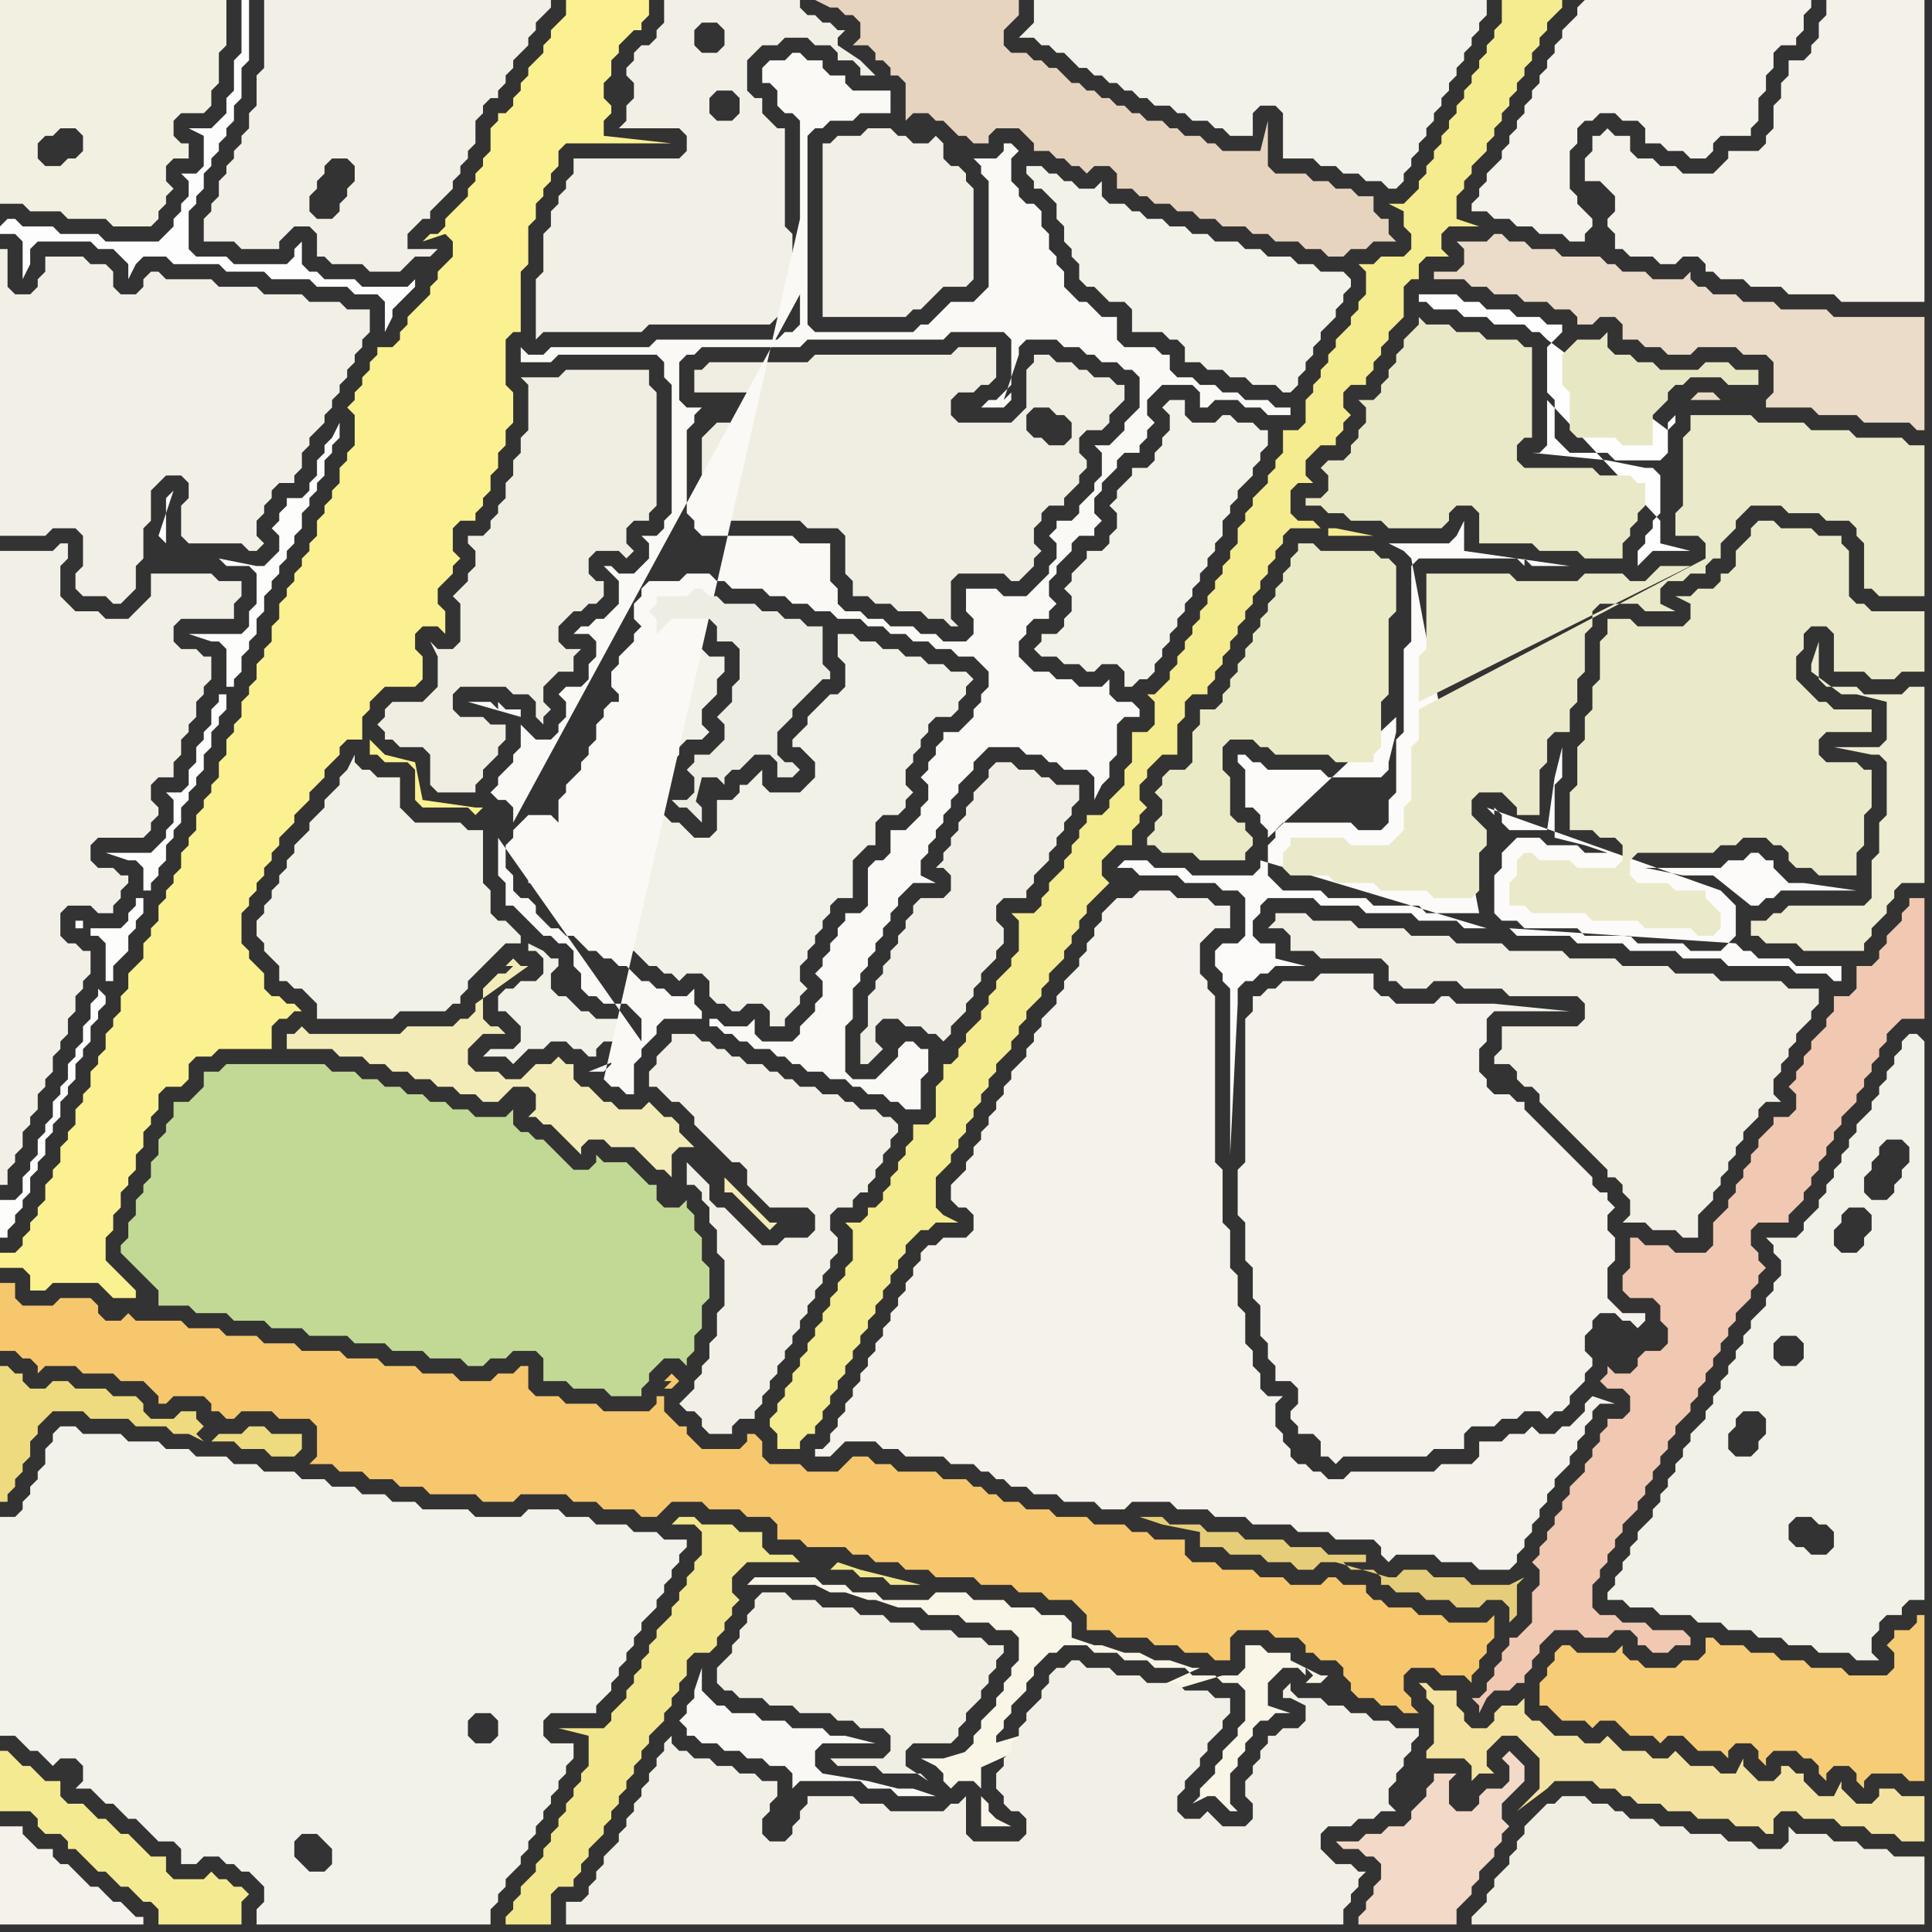 <svg width="256" height="256" xmlns="http://www.w3.org/2000/svg"><rect width="100%" height="100%" fill="#333333" stroke="none"/><script> 
var tempColor;
function hoverPath(evt){
obj = evt.target;
tempColor = obj.getAttribute("fill");
obj.setAttribute("fill","red");
//alert(tempColor);
//obj.setAttribute("stroke","red");}
function recoverPath(evt){
obj = evt.target;
obj.setAttribute("fill", tempColor);
//obj.setAttribute("stroke", tempColor);
}</script><path onmouseover="hoverPath(evt)" onmouseout="recoverPath(evt)" fill="rgb(242,240,224)" d="M  8,0l -8,0 0,27 3,0 1,1 4,0 1,1 5,0 1,1 5,0 1,-1 0,-1 1,-1 0,-1 1,-1 -1,-1 0,-2 1,-1 2,0 0,-2 -1,0 -1,-1 0,-2 1,-1 3,0 1,-1 0,-2 1,-1 0,-4 1,-1 0,-6 -22,0 -2,22 -1,-1 0,-2 1,-1 1,0 1,-1 2,0 1,1 0,2 -1,1 -1,0 -1,1 -2,0 2,-22Z"/>
<path onmouseover="hoverPath(evt)" onmouseout="recoverPath(evt)" fill="rgb(242,241,232)" d="M  93,129l 0,0 1,1 0,2 1,1 1,0 1,1 1,0 1,-1 2,0 1,1 0,2 2,0 0,-1 1,-1 1,-1 0,-1 1,-1 -1,-1 0,-2 1,-1 0,-1 1,-1 0,-1 1,-1 0,-1 1,-1 0,-1 1,-1 2,0 0,-5 1,-1 1,-1 1,0 0,-3 1,-1 2,0 1,-1 0,-1 1,-1 -1,-1 0,-2 1,-1 0,-1 1,-1 0,-1 1,-1 0,-1 1,-1 2,0 1,-1 0,-1 1,-1 0,-1 1,-1 -1,-1 -2,0 -1,-1 -2,0 -1,-1 -2,0 -1,-1 -2,0 -1,-1 -2,0 -1,-1 -2,0 0,3 1,1 0,3 -1,1 -1,0 -2,2 -1,1 0,1 -1,1 -1,1 0,1 1,0 1,1 1,1 0,2 -1,1 -1,1 -4,0 -1,-1 0,-2 -1,1 0,0 -1,1 -1,0 0,1 -1,1 -2,0 0,4 -1,1 -2,0 -1,-1 -1,-1 -1,0 -1,-1 -1,-1 0,-2 1,-1 0,-1 1,-1 0,-1 1,-1 0,-1 1,-1 2,0 1,-1 -1,-1 0,-2 1,-1 1,-1 0,-2 1,-1 0,-2 -2,0 -1,-1 0,-2 -3,0 -1,1 0,0 -1,1 -1,1 -2,0 -1,1 0,1 -1,1 1,1 0,3 -1,1 -1,0 0,1 -1,1 0,2 -1,1 0,1 -1,1 0,1 -1,1 -1,1 0,1 -1,1 0,3 -1,1 -2,0 -1,-1 -1,0 -1,1 0,1 -1,1 0,1 1,1 0,2 1,0 1,1 1,1 0,1 1,1 1,0 1,1 1,0 1,1 1,1 1,0 1,1 1,0 1,1 1,0 1,1 1,1 1,0 1,1 1,0 1,1 1,-1 2,0 -8,-19 1,1 0,2 -1,1 -2,0 -1,-1 0,-2 1,-1 2,0 8,19Z"/>
<path onmouseover="hoverPath(evt)" onmouseout="recoverPath(evt)" fill="rgb(243,242,234)" d="M  140,0l -3,0 0,3 -1,1 -1,1 2,0 1,1 1,0 1,1 1,0 1,1 1,1 1,0 1,1 1,0 1,1 1,0 1,1 1,0 1,1 1,0 1,1 2,0 1,1 1,0 1,1 2,0 1,1 1,0 1,1 3,0 0,-3 1,-1 2,0 1,1 0,6 4,0 1,1 2,0 1,1 2,0 1,1 2,0 1,1 1,0 1,-1 0,-1 1,-1 0,-1 1,-1 0,-1 1,-1 0,-1 1,-1 0,-1 1,-1 0,-1 1,-1 0,-1 1,-1 0,-1 1,-1 0,-1 1,-1 0,-1 1,-1 0,-1 1,-1 0,-2Z"/>
<path onmouseover="hoverPath(evt)" onmouseout="recoverPath(evt)" fill="rgb(244,242,234)" d="M  209,1l 0,1 -1,1 -1,1 0,1 -1,1 0,1 -1,1 0,1 -1,1 0,1 -1,1 0,1 -1,1 0,1 -1,1 0,1 -1,1 0,1 -1,1 0,1 -1,1 -1,1 0,1 -1,1 0,1 -1,1 0,1 2,0 1,1 2,0 1,1 2,0 1,1 3,0 1,1 2,0 0,-1 1,-1 0,-1 -1,-1 0,0 -1,-1 0,-1 -1,-1 0,-5 1,-1 0,-2 1,-1 1,0 1,-1 2,0 1,1 2,0 1,1 0,2 2,0 1,1 2,0 1,1 2,0 1,-1 0,-1 1,-1 4,0 0,-1 1,-1 0,-3 1,-1 0,-2 1,-1 0,-2 1,-1 2,0 0,-1 1,-1 0,-2 1,-1 0,-1 -30,0 -1,1Z"/>
<path onmouseover="hoverPath(evt)" onmouseout="recoverPath(evt)" fill="rgb(194,217,149)" d="M  48,178l 3,0 1,1 4,0 1,1 4,0 1,1 2,0 1,-1 2,0 1,-1 3,0 1,1 0,3 3,0 1,1 4,0 1,1 4,0 0,-1 1,-1 0,-1 1,-1 1,-1 2,0 1,1 0,-1 1,-1 0,-2 1,-1 0,-3 1,-1 0,-4 -1,-1 0,-3 -1,-1 0,-2 -1,-1 0,-1 -1,1 -2,0 -1,-1 0,-2 -1,0 -1,-1 -1,-1 -1,-1 -3,0 -1,-1 0,1 -1,1 -2,0 -1,-1 -1,-1 -1,-1 -1,-1 -1,0 -1,-1 -1,0 -1,-1 0,-2 1,-1 -2,2 -4,0 -1,-1 -2,0 -1,-1 -2,0 -1,-1 -2,0 -1,-1 -2,0 -1,-1 -2,0 -1,-1 -3,0 -1,-1 -13,0 -1,1 -2,0 0,2 -1,1 -1,1 -2,0 0,2 -1,1 0,1 -1,1 0,2 -1,1 0,2 -1,1 0,1 -1,1 0,2 -1,1 0,2 -1,1 0,1 1,1 0,0 1,1 2,2 1,1 0,2 4,0 1,1 4,0 1,1 4,0 1,1 4,0 1,1 5,0 1,1Z"/>
<path onmouseover="hoverPath(evt)" onmouseout="recoverPath(evt)" fill="rgb(244,242,235)" d="M  169,131l -1,0 -1,1 -1,0 0,2 -1,1 0,19 -1,1 0,6 1,1 0,5 1,1 0,4 1,1 0,4 1,1 0,2 1,1 0,2 2,0 1,1 0,2 -1,1 0,1 1,1 0,1 2,0 1,1 0,2 1,0 1,1 1,-1 11,0 1,-1 4,0 0,-2 1,-1 3,0 1,-1 2,0 1,-1 2,0 1,1 1,-1 1,0 1,-1 0,-1 1,-1 1,-1 0,-1 1,-1 0,-1 -1,-1 0,-2 1,-1 0,-1 1,-1 2,0 1,1 1,0 1,1 1,-1 0,-1 -3,0 -1,-1 -1,-1 0,-4 1,-1 0,-3 -1,-1 0,-2 1,-1 -1,-1 0,-1 -1,0 -1,-1 0,-1 -1,-1 -1,-1 -1,-1 -1,-1 -1,-1 -1,-1 -1,-1 -1,-1 -1,-1 0,-1 -1,0 -1,-1 -2,0 -1,-1 0,-1 -1,-1 0,-3 1,-1 0,-3 1,-1 10,0 -10,-1 -5,0 -1,-1 -1,0 -1,1 -5,0 -1,-1 -1,0 -1,-1 0,-2 -7,0 -1,1 -4,0 -1,1Z"/>
<path onmouseover="hoverPath(evt)" onmouseout="recoverPath(evt)" fill="rgb(242,240,230)" d="M  0,53l 0,18 6,0 1,-1 3,0 1,1 0,4 -1,1 0,2 1,1 3,0 1,1 1,0 1,-1 1,-1 0,-3 1,-1 0,-4 1,-1 0,-4 1,-1 1,-1 2,0 1,1 0,2 -1,1 0,4 1,1 7,0 1,1 1,0 1,-1 0,0 -1,-1 0,-2 1,-1 0,-1 1,-1 0,-1 1,-1 2,0 0,-1 1,-1 0,-2 1,-1 0,-1 1,-1 1,-1 0,-1 1,-1 0,-1 1,-1 0,-1 1,-1 0,-1 1,-1 0,-1 1,-1 0,-1 1,-1 0,-3 -3,0 -1,-1 -4,0 -1,-1 -5,0 -1,-1 -5,0 -1,-1 -6,0 -1,-1 -1,0 -1,1 0,1 -1,1 -2,0 -1,-1 0,-2 -1,-1 -2,0 -1,-1 -5,0 0,2 -1,1 0,1 -1,1 -2,0 -1,-1 0,-5 -1,0Z"/>
<path onmouseover="hoverPath(evt)" onmouseout="recoverPath(evt)" fill="rgb(244,242,234)" d="M  123,165l -1,1 0,1 -1,1 0,1 -1,1 0,1 -1,1 0,1 -1,1 0,1 -1,1 0,1 -1,1 0,1 -1,1 0,1 -1,1 0,1 -1,1 0,1 -1,1 0,1 -1,1 0,1 -1,1 0,1 -1,1 -1,0 0,1 2,0 1,-1 0,0 1,-1 4,0 1,1 2,0 1,1 5,0 1,1 3,0 1,1 1,0 1,1 1,0 1,1 2,0 1,1 3,0 1,1 4,0 1,1 3,0 1,-1 5,0 1,1 4,0 1,1 4,0 1,1 5,0 1,1 4,0 1,1 5,0 1,1 0,1 1,1 1,-1 5,0 1,1 4,0 1,1 4,0 1,-1 0,-1 1,-1 0,-1 1,-1 0,-1 1,-1 0,-1 1,-1 0,-1 1,-1 0,-1 1,-1 1,-1 0,-1 1,-1 0,-1 1,-1 0,-1 1,-1 0,-1 1,-1 2,0 -3,-1 0,0 -1,1 0,1 -1,1 -1,1 -1,0 -1,1 -2,0 -1,-1 -1,1 -2,0 -1,1 -3,0 0,2 -1,1 -4,0 -1,1 -11,0 -1,1 -2,0 -1,-1 -1,0 -1,-1 -1,0 -1,-1 0,-1 -1,-1 0,-1 -1,-1 0,-3 1,-1 -2,0 -1,-1 0,-2 -1,-1 0,-2 -1,-1 0,-4 -1,-1 0,-4 -1,-1 0,-5 -1,-1 0,-7 -1,-1 0,-22 -1,-1 0,-1 -1,-1 0,-4 1,-1 1,-1 2,0 0,-3 -2,0 -1,-1 -4,0 -1,-1 -4,0 -1,1 -2,0 -1,1 -1,1 0,1 -1,1 0,1 -1,1 0,1 -1,1 0,1 -1,1 -1,1 0,1 -1,1 0,1 -1,1 -1,1 0,1 -1,1 0,1 -1,1 0,1 -2,2 0,1 -1,1 0,1 -1,1 0,1 -1,1 0,1 -1,1 0,1 -1,1 0,1 -1,1 0,1 -1,1 -1,1 0,2 1,1 1,0 1,1 0,2 -1,1 -3,0 -1,1Z"/>
<path onmouseover="hoverPath(evt)" onmouseout="recoverPath(evt)" fill="rgb(245,235,143)" d="M  150,101l 0,0 -1,1 0,2 -1,1 -1,1 0,1 -1,1 -2,0 0,1 -1,1 0,1 -1,1 0,1 -1,1 0,1 -1,1 -1,1 0,1 -1,1 0,1 -1,1 -3,0 1,1 0,4 -1,1 0,1 -1,1 -1,1 0,1 -1,1 0,1 -1,1 0,1 -1,1 -1,1 0,1 -1,1 0,1 -1,1 -1,0 0,2 -1,1 0,4 -1,1 -2,0 0,2 -1,1 0,1 -1,1 0,1 -1,1 0,1 -1,1 0,1 -1,1 -1,0 0,1 -1,1 -2,0 1,1 0,4 -1,1 0,1 -1,1 0,1 -1,1 0,1 -1,1 0,1 -1,1 0,1 -1,1 0,1 -1,1 0,1 -1,1 0,1 -1,1 0,1 -1,1 0,1 -1,1 0,1 1,1 0,2 3,0 0,-1 1,-1 1,0 0,-1 1,-1 0,-1 1,-1 0,-1 1,-1 0,-1 1,-1 0,-1 1,-1 0,-1 1,-1 0,-1 1,-1 0,-1 1,-1 0,-1 1,-1 0,-1 1,-1 0,-1 1,-1 0,-1 1,-1 0,-1 1,-1 1,-1 1,0 1,-1 3,0 -2,-1 0,0 -1,-1 0,-4 1,-1 1,-1 0,-1 1,-1 0,-1 1,-1 0,-1 1,-1 0,-1 1,-1 0,-1 1,-1 0,-1 1,-1 0,-1 1,-1 1,-1 0,-1 1,-1 0,-1 1,-1 0,-1 1,-1 1,-1 0,-1 1,-1 0,-1 2,-2 0,-1 1,-1 0,-1 1,-1 0,-1 1,-1 0,-1 1,-1 1,-1 1,-1 0,0 -1,-1 0,-2 1,-1 1,-1 2,0 0,-2 1,-1 0,-1 1,-1 -1,-1 0,-2 1,-1 0,-1 1,-1 1,-1 2,0 0,-4 1,-1 0,-2 1,-1 2,0 0,-1 1,-1 0,-1 1,-1 0,-1 1,-1 0,-1 1,-1 0,-1 1,-1 0,-1 1,-1 0,-1 1,-1 0,-1 1,-1 0,-1 1,-1 0,-1 1,-1 0,-1 1,-1 4,0 -1,-1 -2,0 -1,-1 0,-3 1,-1 2,0 -1,-1 0,-2 1,-1 1,-1 2,0 0,-1 1,-1 0,-1 1,-1 -1,-1 0,-2 1,-1 2,0 0,-1 1,-1 0,-1 1,-1 0,-1 1,-1 0,-1 1,-1 1,-1 0,-4 1,-1 1,0 0,-2 1,-1 3,0 -1,-1 0,-2 1,-1 4,0 -3,-1 0,-3 1,-1 0,-1 1,-1 0,-1 1,-1 1,-1 0,-1 1,-1 0,-1 1,-1 0,-1 1,-1 0,-1 1,-1 0,-1 1,-1 0,-1 1,-1 0,-1 1,-1 0,-1 1,-1 0,-1 1,-1 1,-1 0,-1 -8,0 0,3 -1,1 0,1 -1,1 0,1 -1,1 0,1 -1,1 0,1 -1,1 0,1 -1,1 0,1 -1,1 0,1 -1,1 0,1 -1,1 0,1 -1,1 0,1 -1,1 0,1 -1,1 -1,1 -2,0 2,1 0,2 1,1 0,2 -1,1 -3,0 -1,1 -2,0 1,1 0,3 -1,1 0,1 -1,1 0,1 -1,1 -1,1 0,1 -1,1 0,1 -1,1 0,1 -1,1 0,1 -1,1 0,3 -1,1 -2,0 0,3 -1,1 0,1 -1,1 0,1 -1,1 -1,1 0,1 -1,1 0,1 -1,1 0,2 -1,1 0,1 -1,1 0,1 -1,1 0,1 -1,1 0,1 -1,1 0,1 -1,1 0,1 -1,1 0,1 -1,1 0,1 -1,1 0,1 -2,2 -1,0 1,1 0,3 -1,1 -2,0 0,4 26,-30 6,0 -5,-1 -1,0 0,1 -26,30Z"/>
<path onmouseover="hoverPath(evt)" onmouseout="recoverPath(evt)" fill="rgb(242,240,230)" d="M  126,38l 2,0 1,-1 0,-12 -1,-1 0,-1 -1,-1 -1,0 -1,-1 0,-2 -1,-1 -1,1 -2,0 -1,-1 -1,0 -1,-1 -3,0 -1,1 -3,0 -1,1 -1,0 0,23 11,0 1,-1 1,0 1,-1 1,-1 1,-1Z"/>
<path onmouseover="hoverPath(evt)" onmouseout="recoverPath(evt)" fill="rgb(252,251,249)" d="M  228,118l 0,0 1,1 1,1 0,4 -1,1 -1,1 -4,0 -1,-1 -6,0 -1,-1 -6,0 -1,-1 -7,0 -1,-1 -2,0 -1,-1 0,-5 1,-1 0,-2 1,-1 1,-1 3,0 1,1 4,0 1,1 3,0 -3,-1 0,0 -4,-1 0,-7 1,-1 0,-4 -1,4 0,0 -1,7 -5,0 -1,-1 0,-1 -1,-1 0,1 -1,-1 31,11 -28,5 1,1 7,0 1,1 6,0 1,1 6,0 1,1 5,0 1,1 8,0 1,1 4,0 1,1 1,0 0,-2 -6,0 -1,-1 -4,0 -1,-1 -1,0 -1,-1 -30,-2 28,-5 -32,3 -7,0 -1,-1 -6,0 -1,-1 -5,0 -1,-1 -5,0 -1,-1 -1,-1 0,-4 1,-1 0,-1 1,-1 9,0 1,1 3,0 1,-1 0,-3 1,-1 0,-7 1,-1 0,-11 1,-1 0,-10 1,-1 13,0 1,1 0,-1 1,1 5,0 -14,-2 0,-4 -1,2 0,0 -1,1 -8,0 2,1 1,1 9,47 32,-3 -43,-23 0,2 -1,4 0,1 -1,1 -7,0 -1,-1 -7,0 -1,-1 -1,0 -1,-1 -1,0 0,1 1,1 0,5 1,0 1,1 0,1 1,1 0,1 17,-16 43,23 -61,-4 0,1 -1,1 -8,0 -1,-1 -4,0 -1,-1 -3,0 -1,1 2,0 1,1 5,0 1,1 4,0 1,1 2,0 1,1 0,5 -1,1 -2,0 -1,1 0,2 1,1 0,1 1,1 0,22 1,-20 0,-2 1,-1 1,0 1,-1 1,0 1,-1 4,0 -4,-1 0,-2 -2,0 -1,-1 0,-2 1,-1 0,-1 1,-1 6,0 1,1 5,0 1,1 6,0 1,1 5,0 1,1 3,0 -30,-9 61,4 4,2 1,0 1,-1 1,0 1,-1 10,0 -7,-1 -2,0 -1,-1 -1,-1 0,-1 -1,0 -1,-1 -1,0 -1,1 -2,0 -1,1 -10,0 5,1 4,0 5,4 -4,-2Z"/>
<path onmouseover="hoverPath(evt)" onmouseout="recoverPath(evt)" fill="rgb(242,241,231)" d="M  45,103l 0,1 -1,1 -1,1 0,1 -1,1 -1,1 0,1 -1,1 -1,1 0,1 -1,1 0,1 -1,1 0,1 -1,1 0,1 -1,1 0,1 -1,1 0,2 1,1 0,1 1,1 1,1 0,2 1,0 1,1 1,0 1,1 1,1 0,2 10,0 1,-1 6,0 1,-1 1,0 0,-1 1,-1 0,-1 3,-3 1,-1 1,-1 2,0 0,-1 -1,-1 -1,-1 -1,0 -1,-1 0,-3 -1,-1 0,-7 -2,0 -1,-1 -6,0 -1,-1 -1,-1 0,-4 -3,0 -1,-1 -1,0 -1,-1 0,-1 -1,2 -1,1 25,22 0,1 1,0 1,1 0,2 -1,1 -2,0 -1,1 -1,0 -1,1 0,2 1,0 1,1 1,1 0,2 -1,1 -3,0 -1,1 3,0 1,1 1,-1 1,-1 2,0 1,-1 2,0 1,1 1,0 1,1 1,0 0,-1 1,-1 2,0 1,-1 0,-1 -1,-1 -3,0 -1,-1 -1,0 -1,-1 -1,-1 -1,0 -1,-1 0,-2 1,-1 0,-1 -1,0 -1,-1 -2,-1 -25,-22Z"/>
<path onmouseover="hoverPath(evt)" onmouseout="recoverPath(evt)" fill="rgb(242,240,230)" d="M  76,23l 0,0 -1,1 0,1 -1,1 0,1 -1,1 0,2 -1,1 0,5 -1,1 0,8 1,-1 13,0 1,-1 16,0 1,-1 1,0 0,-4 1,-1 0,-6 -1,-1 0,-13 -1,0 -1,-1 -1,-1 0,-2 -1,0 -1,-1 0,-4 1,-1 1,-1 2,0 1,-1 3,0 1,1 2,0 1,1 0,1 2,0 1,1 0,1 2,0 -2,-2 -3,-2 0,-1 1,-1 -1,0 -1,-1 -1,0 -1,-1 -1,0 -1,-1 0,-1 -18,0 0,3 -1,1 0,1 -1,1 -1,0 -1,1 0,1 -1,1 0,1 1,1 0,2 -1,1 0,2 -1,1 8,0 1,1 0,2 -1,1 -14,0 0,2 22,-10 0,2 -1,1 -2,0 -1,-1 0,-2 1,-1 2,0 1,1 -22,10 17,-20 2,0 1,1 0,2 -1,1 -2,0 -1,-1 0,-2 1,-1 -17,20Z"/>
<path onmouseover="hoverPath(evt)" onmouseout="recoverPath(evt)" fill="rgb(243,242,233)" d="M  139,23l 0,0 -1,-1 -2,0 0,1 1,1 0,1 1,0 2,2 0,2 1,1 0,2 1,1 0,1 1,1 0,2 1,1 1,0 1,1 1,1 2,0 1,1 0,3 4,0 1,1 1,0 1,1 0,2 2,0 1,1 2,0 1,1 2,0 1,1 3,0 1,1 1,0 1,-1 0,-1 1,-1 0,-1 1,-1 0,-1 1,-1 0,-1 1,-1 1,-1 0,-1 1,-1 0,-1 1,-1 0,-1 -1,-1 -3,0 -1,-1 -2,0 -1,-1 -3,0 -1,-1 -2,0 -1,-1 -3,0 -1,-1 -2,0 -1,-1 -2,0 -1,-1 -2,0 -1,-1 -1,0 -1,-1 -2,0 -1,-1 0,-2 -1,1 -2,0 -1,-1 -1,0 -1,-1Z"/>
<path onmouseover="hoverPath(evt)" onmouseout="recoverPath(evt)" fill="rgb(243,242,233)" d="M  155,55l 0,2 -1,1 0,1 -1,1 0,1 -1,1 -2,0 0,1 -1,1 -1,1 0,1 -1,1 1,1 0,2 -1,1 0,1 -1,1 -2,0 0,1 -2,2 0,1 -1,1 1,1 0,2 -1,1 0,1 -1,1 -2,0 0,1 -1,1 1,1 2,0 1,1 2,0 1,1 1,0 1,-1 2,0 1,1 0,2 1,0 1,-1 1,0 1,-1 0,-1 1,-1 0,-1 1,-1 0,-1 1,-1 0,-1 1,-1 0,-1 1,-1 0,-1 1,-1 0,-1 1,-1 0,-1 1,-1 0,-1 1,-1 0,-2 1,-1 0,-1 1,-1 0,-1 1,-1 1,-1 0,-1 1,-1 0,-1 1,-1 0,-2 -1,0 -1,-1 -2,0 -1,-1 -1,0 -1,1 -3,0 -1,-1 0,-2 -2,0 -1,1 1,1Z"/>
<path onmouseover="hoverPath(evt)" onmouseout="recoverPath(evt)" fill="rgb(234,234,202)" d="M  209,103l 0,1 -1,1 0,5 3,0 1,1 2,0 1,1 0,2 -1,1 -5,0 -1,-1 -4,0 -1,-1 -1,0 -1,1 0,2 -1,1 0,3 2,0 1,1 7,0 1,1 6,0 1,1 6,0 1,1 2,0 1,-1 0,-2 -1,-1 0,0 -1,-1 0,-1 -4,0 -1,-1 -4,0 -1,-1 0,-2 1,-1 10,0 1,-1 2,0 1,-1 3,0 1,1 1,0 1,1 0,1 1,1 2,0 1,1 5,0 0,-3 1,-1 0,-4 1,-1 0,-5 -1,0 -1,-1 -4,0 -1,-1 0,-2 1,-1 6,0 0,-3 -5,0 -1,-1 -1,0 -1,-1 -1,-1 -1,-1 0,-3 1,-1 0,-2 1,-1 2,0 1,1 0,5 4,0 1,1 3,0 1,-1 3,0 0,-8 -7,0 -1,-1 -1,0 -1,-1 0,-6 -1,-1 0,-1 -3,0 -1,-1 -4,0 -1,-1 -2,0 -1,1 0,1 -1,1 -1,1 0,2 -1,1 -1,0 0,1 -1,1 -2,0 -1,1 -2,0 2,1 0,2 -1,1 -6,0 -1,-1 -3,0 0,2 -1,1 0,5 -1,1 0,3 -1,1 0,3 -1,1Z"/>
<path onmouseover="hoverPath(evt)" onmouseout="recoverPath(evt)" fill="rgb(240,238,227)" d="M  233,245l 0,0 -1,-1 -3,0 -1,-1 -4,0 -1,-1 -3,0 -1,-1 -3,0 -1,-1 -1,0 -1,-1 -2,0 -1,-1 -3,0 -1,1 -1,0 -1,1 -1,1 -1,1 0,1 -1,1 0,1 -1,1 0,1 -1,1 -1,1 0,1 -1,1 0,1 -1,1 -1,1 0,1 60,0 0,-9 -4,0 -1,-1 -3,0 -1,-1 -3,0 -1,-1 -4,0 -1,-1 0,2 -1,1Z"/>
<path onmouseover="hoverPath(evt)" onmouseout="recoverPath(evt)" fill="rgb(242,240,230)" d="M  38,0l -3,0 0,9 -1,1 0,4 -1,1 0,2 -1,1 0,1 -1,1 0,1 -1,1 0,1 -1,1 0,2 -1,1 0,1 -1,1 0,3 4,0 1,1 5,0 0,-1 1,-1 1,-1 2,0 1,1 0,3 1,0 1,1 4,0 1,1 4,0 1,-1 1,-1 2,0 1,-1 -4,0 0,-2 1,-1 1,-1 1,0 0,-1 1,-1 1,-1 1,-1 0,-1 1,-1 0,-1 1,-1 0,-1 1,-1 0,-3 1,-1 0,-1 1,-1 1,0 0,-1 1,-1 0,-1 1,-1 0,-1 1,-1 1,-1 0,-1 1,-1 0,-1 1,-1 1,-1 0,-1 -35,0 4,29 -1,-1 0,-2 1,-1 0,-1 1,-1 0,-1 1,-1 2,0 1,1 0,2 -1,1 0,1 -1,1 0,1 -1,1 -2,0 -4,-29Z"/>
<path onmouseover="hoverPath(evt)" onmouseout="recoverPath(evt)" fill="rgb(242,241,232)" d="M  254,137l -1,0 -1,1 0,1 -1,1 0,1 -1,1 0,1 -1,1 0,1 -1,1 0,1 -1,1 -1,1 0,1 -1,1 0,1 -1,1 0,1 -1,1 0,1 -1,1 0,1 -1,1 0,1 -1,1 -1,1 0,1 -1,1 -4,0 1,1 0,1 1,1 0,2 -1,1 0,1 -1,1 0,1 -1,1 -1,1 0,1 -1,1 0,1 -1,1 0,1 -1,1 0,1 -1,1 0,1 -1,1 0,1 -1,1 0,1 -1,1 -1,1 0,1 -1,1 0,1 -1,1 0,1 -1,1 0,1 -1,1 0,1 -1,1 0,1 -1,1 -1,1 0,1 -1,1 0,1 -1,1 0,1 -1,1 0,1 -1,1 0,1 2,0 1,1 3,0 1,1 4,0 1,1 3,0 1,1 3,0 1,1 3,0 1,1 3,0 1,1 4,0 1,1 3,0 -1,-1 0,-2 1,-1 0,-1 1,-1 2,0 0,-1 1,-1 2,0 0,-74 -1,-1 -1,15 0,2 -1,1 0,1 -1,1 0,1 -1,1 -2,0 -1,-1 0,-2 1,-1 0,-1 1,-1 0,-1 1,-1 2,0 1,1 1,-15 -7,23 1,1 0,2 -1,1 0,1 -1,1 -2,0 -1,-1 0,-2 1,-1 0,-1 1,-1 2,0 7,-23 -25,53 1,-1 0,-1 1,-1 2,0 1,1 0,2 -1,1 0,1 -1,1 -2,0 -1,-1 0,-2 25,-53 -19,41 1,-1 2,0 1,1 0,2 -1,1 -2,0 -1,-1 0,-2 19,-41 -12,69 -2,0 -1,-1 -1,0 -1,-1 0,-2 1,-1 2,0 1,1 1,0 1,1 0,2 -1,1 12,-69Z"/>
<path onmouseover="hoverPath(evt)" onmouseout="recoverPath(evt)" fill="rgb(253,253,252)" d="M  29,74l 1,1 3,0 1,1 0,4 -1,1 0,2 -1,1 -7,0 3,1 1,0 1,1 0,5 1,0 0,-1 1,-1 0,-2 1,-1 0,-1 1,-1 0,-2 1,-1 0,-2 1,-1 0,-1 1,-1 0,-1 1,-1 0,-1 1,-1 0,-1 1,-1 0,-2 1,-1 0,-1 1,-1 0,-1 1,-1 0,-2 1,-1 0,-1 1,-1 0,-2 -1,2 -1,1 0,1 -1,1 0,2 -1,1 0,1 -1,1 -2,0 0,1 -1,1 0,1 -1,1 1,1 0,2 -1,1 -1,1 -1,0 -5,-1 1,18 -1,0 0,1 -1,1 0,2 -1,1 0,1 -1,1 0,2 -1,1 0,2 -1,1 -2,0 1,1 0,3 -1,1 0,1 -1,1 -1,1 -6,0 3,1 1,0 1,1 0,3 1,0 0,-1 1,-1 0,-1 1,-1 0,-2 1,-1 0,-1 1,-1 0,-2 1,-1 0,-1 1,-1 0,-1 1,-1 0,-2 1,-1 0,-2 1,-1 0,-1 1,-1 0,-2 -1,-18 -10,45 -1,0 0,1 -1,1 0,1 -1,1 -4,0 0,1 1,0 1,1 0,5 1,0 0,-2 1,-1 1,-1 0,-2 1,-1 0,-1 1,-1 0,-2 10,-45 -16,57 0,1 -1,1 0,2 -1,1 0,2 -1,1 0,1 -1,1 0,2 -1,1 0,1 -1,1 0,2 -1,1 0,1 -1,1 0,2 -1,1 0,1 -1,1 0,2 -1,1 -2,0 0,5 1,0 0,-1 1,-1 0,-1 1,-1 0,-1 1,-1 0,-2 1,-1 0,-1 1,-1 0,-2 1,-1 0,-1 1,-1 0,-2 1,-1 0,-1 1,-1 0,-2 1,-1 0,-1 1,-1 0,-2 1,-1 0,-1 1,-1 0,-1 -1,-1 16,-57 -18,49 0,-1 -1,0 0,1 1,0 18,-49 -7,-2 0,-6 1,-1 -2,6 1,1 7,2Z"/>
<path onmouseover="hoverPath(evt)" onmouseout="recoverPath(evt)" fill="rgb(240,238,226)" d="M  94,57l 0,0 -1,1 0,9 1,1 0,1 12,0 1,1 4,0 1,1 0,5 1,1 0,2 2,0 1,1 2,0 1,1 3,0 1,1 2,0 1,1 1,0 -1,-1 0,-5 1,-1 6,0 1,1 1,0 1,-1 0,0 1,-1 0,-1 1,-1 -1,-1 0,-2 1,-1 0,-1 1,-1 2,0 0,-1 2,-2 0,-1 1,-1 0,-1 -1,-1 0,-2 1,-1 2,0 1,-1 0,-1 1,-1 1,-1 0,-2 -1,0 -1,-1 -2,0 -1,-1 -1,0 -1,-1 -2,0 -1,-1 -2,0 0,1 -1,1 0,5 -1,1 -1,1 -7,0 -1,-1 0,-2 1,-1 2,0 1,-1 1,0 1,-1 0,-4 -5,0 -1,1 -18,0 -1,1 -13,0 -1,1 -1,0 0,3 7,0 1,1 0,2 -1,1 -4,0 -1,1 42,-1 0,-1 1,-1 2,0 1,1 1,0 1,1 0,2 -1,1 -2,0 -1,-1 -1,0 -1,-1 0,-1 -42,1Z"/>
<path onmouseover="hoverPath(evt)" onmouseout="recoverPath(evt)" fill="rgb(249,246,232)" d="M  125,233l -3,0 2,1 0,0 1,1 0,1 1,1 1,-1 2,0 1,1 0,-3 1,-1 0,-1 1,-1 0,-1 1,-1 0,-1 1,-1 0,-1 1,-1 1,-1 0,-1 1,-1 0,-1 1,-1 1,-1 1,0 1,-1 3,0 1,1 3,0 1,1 3,0 1,1 4,0 1,1 3,0 1,1 2,0 1,1 0,4 -1,1 0,1 -1,1 -1,1 0,1 -1,1 0,1 -1,1 -1,1 0,1 -1,1 2,-1 1,0 1,1 1,1 1,0 -1,-1 0,-4 1,-1 0,-1 1,-1 0,-1 1,-1 0,-1 1,-1 1,0 1,-1 2,0 -3,-1 0,-3 1,-1 1,-1 2,0 1,1 0,-1 1,1 -1,1 2,0 1,-1 -1,0 -4,-2 0,-1 -3,0 -1,-1 -2,0 0,3 -1,1 -2,0 -37,11 34,-12 -1,0 -3,-1 -2,0 -2,-1 -2,0 -3,-1 -1,0 -3,-1 0,-2 -1,-1 -3,0 -1,-1 -3,0 -1,-1 -4,0 -1,-1 -4,0 -1,1 -6,0 -1,-1 -3,0 -1,-1 -3,0 -1,-1 -8,0 -1,1 9,0 2,1 2,0 3,1 1,0 3,1 3,0 1,1 4,0 1,1 3,0 1,1 2,0 1,1 0,3 -1,1 0,1 -1,1 0,1 -1,1 0,1 -1,1 -1,1 0,1 -1,1 0,1 -1,1 -1,1 -1,0 0,3 33,-15 -34,12 5,5 0,4 4,0 -2,-1 0,0 -1,-1 0,-1 -1,-1 -5,-5Z"/>
<path onmouseover="hoverPath(evt)" onmouseout="recoverPath(evt)" fill="rgb(234,234,199)" d="M  171,74l 0,1 -1,1 0,1 -1,1 0,1 -1,1 0,1 -1,1 0,1 -1,1 0,1 -1,1 0,1 -1,1 0,1 -1,1 0,1 -1,1 0,1 -1,1 -2,0 0,2 -1,1 0,4 -1,1 -2,0 -1,1 0,1 -1,1 1,1 0,2 -1,1 0,1 -1,1 0,1 1,0 1,1 4,0 1,1 6,0 0,-1 1,-1 0,-1 -1,-1 0,-1 -1,0 -1,-1 0,-5 -1,-1 0,-3 1,-1 3,0 1,1 1,0 1,1 7,0 1,1 5,0 0,-1 1,-1 0,-6 1,-1 0,-10 1,-1 0,-6 -1,-1 -1,0 -1,-1 -7,0 -1,-1 -2,0 0,1 -1,1Z"/>
<path onmouseover="hoverPath(evt)" onmouseout="recoverPath(evt)" fill="rgb(241,239,228)" d="M  200,136l -1,0 0,3 -1,1 0,1 2,0 1,1 0,1 1,1 1,0 1,1 0,1 1,1 1,1 1,1 1,1 1,1 1,1 1,1 1,1 1,1 0,1 1,0 1,1 0,1 1,1 0,2 -1,1 3,0 1,1 3,0 1,1 2,0 0,-3 1,-1 1,-1 0,-1 1,-1 0,-1 1,-1 0,-1 1,-1 0,-1 1,-1 0,-1 1,-1 1,-1 0,-1 1,-1 2,0 -1,-1 0,-2 1,-1 0,-1 1,-1 0,-1 1,-1 0,-1 1,-1 1,-1 0,-1 1,-1 0,-2 -4,0 -1,-1 -8,0 -1,-1 -5,0 -1,-1 -6,0 -1,-1 -6,0 -1,-1 -7,0 -1,-1 -6,0 -1,-1 -5,0 -1,-1 -6,0 -1,-1 -5,0 -1,-1 -4,0 0,1 -1,1 2,0 1,1 0,2 3,0 1,1 8,0 1,1 0,2 1,0 1,1 3,0 1,-1 3,0 1,1 5,0 1,1 9,0 1,1 0,2 -1,1Z"/>
<path onmouseover="hoverPath(evt)" onmouseout="recoverPath(evt)" fill="rgb(254,254,254)" d="M  221,57l 1,-1 0,-1 -1,1 0,4 -1,1 -6,0 -1,-1 -5,0 -1,-1 -1,-1 0,-5 -1,-1 0,-6 1,-1 1,-1 0,-1 -2,0 -1,-1 -3,0 -1,-1 -3,0 -1,-1 -2,0 -1,-1 -5,0 0,1 1,0 1,1 3,0 1,1 3,0 1,1 4,0 1,1 1,0 1,1 16,12 -16,-4 0,6 -1,1 -1,0 10,1 5,1 1,0 1,1 0,5 -1,1 0,1 -1,1 0,1 -1,1 0,2 1,-1 0,0 1,-1 5,0 -4,-1 0,-3 -15,-16 16,4Z"/>
<path onmouseover="hoverPath(evt)" onmouseout="recoverPath(evt)" fill="rgb(243,241,232)" d="M  228,22l 0,0 -1,1 -4,0 -1,-1 -2,0 -1,-1 -2,0 -1,-1 0,-2 -2,0 -1,-1 -1,1 -1,0 0,2 -1,1 0,3 2,0 1,1 1,1 0,2 -1,1 0,1 1,1 0,2 1,0 1,1 3,0 1,1 2,0 1,-1 2,0 1,1 0,1 1,0 1,1 3,0 1,1 4,0 1,1 6,0 1,1 11,0 0,-40 -13,0 0,2 -1,1 0,2 -1,1 0,1 -1,1 -2,0 0,2 -1,1 0,2 -1,1 0,3 -1,1 0,1 -1,1 -4,0 0,1 -1,1Z"/>
<path onmouseover="hoverPath(evt)" onmouseout="recoverPath(evt)" fill="rgb(244,234,146)" d="M  26,249l -3,0 -1,-1 0,-2 -2,0 -1,-1 -1,-1 -1,-1 -1,0 -1,-1 -1,-1 -1,0 -1,-1 -1,-1 -2,0 -1,-1 0,-2 -2,0 -1,-1 -1,-1 -1,0 -2,-2 -1,0 0,8 4,0 1,1 0,1 1,1 2,0 1,1 0,1 1,0 1,1 1,1 1,1 1,0 1,1 1,1 1,0 1,1 1,1 1,0 1,1 0,2 11,0 0,-3 1,-1 -1,-1 -1,0 -1,-1 -1,0 -1,-1 -1,1Z"/>
<path onmouseover="hoverPath(evt)" onmouseout="recoverPath(evt)" fill="rgb(241,239,229)" d="M  125,138l 0,0 1,-1 0,-1 1,-1 1,-1 0,-1 1,-1 0,-1 1,-1 0,-1 1,-1 1,-1 0,-1 1,-1 0,-2 -1,-1 0,-2 1,-1 3,0 0,-1 1,-1 0,-1 1,-1 1,-1 0,-1 1,-1 0,-1 1,-1 0,-1 1,-1 0,-1 1,-1 0,-2 -3,0 -1,-1 -1,0 -1,-1 -2,0 -1,-1 -2,0 -1,1 0,1 -1,1 -1,1 0,1 -1,1 0,1 -1,1 0,1 -1,1 0,1 -1,1 0,1 -1,1 1,0 1,1 0,2 -1,1 -3,0 -1,1 0,1 -1,1 0,1 -1,1 0,1 -1,1 0,1 -1,1 0,1 -1,1 0,1 -1,1 0,4 -1,1 0,4 1,0 1,-1 1,-1 -1,-1 0,-2 1,-1 2,0 1,1 2,0 1,1 1,0 1,1Z"/>
<path onmouseover="hoverPath(evt)" onmouseout="recoverPath(evt)" fill="rgb(231,212,191)" d="M  177,25l -1,-1 -2,0 -1,-1 -4,0 -1,-1 0,-6 -1,4 -5,0 -1,-1 -1,0 -1,-1 -2,0 -1,-1 -1,0 -1,-1 -2,0 -1,-1 -1,0 -1,-1 -1,0 -1,-1 -1,0 -1,-1 -1,0 -1,-1 -1,0 -1,-1 -1,-1 -1,0 -1,-1 -1,0 -1,-1 -2,0 -1,-1 0,-2 1,-1 1,-1 0,-2 -27,0 2,1 1,0 1,1 1,0 1,1 0,2 -1,1 2,0 1,1 0,1 1,0 1,1 0,1 1,0 1,1 0,5 1,-1 2,0 1,1 1,0 1,1 1,1 1,0 1,1 2,0 0,-1 1,-1 3,0 1,1 1,1 0,1 2,0 1,1 1,0 1,1 1,0 1,1 1,-1 2,0 1,1 0,2 2,0 1,1 1,0 1,1 2,0 1,1 2,0 1,1 2,0 1,1 3,0 1,1 2,0 1,1 3,0 1,1 2,0 1,1 2,0 1,-1 2,0 1,-1 3,0 -1,-1 0,-2 -1,0 -1,-1 0,-2 -2,0 -1,-1Z"/>
<path onmouseover="hoverPath(evt)" onmouseout="recoverPath(evt)" fill="rgb(246,199,109)" d="M  0,172l 0,7 2,0 1,1 1,0 1,1 0,1 1,-1 4,0 1,1 4,0 1,1 3,0 1,1 1,1 0,1 1,0 1,-1 4,0 1,1 0,1 1,0 1,1 1,0 1,-1 4,0 1,1 4,0 1,1 0,4 -1,1 3,0 1,1 3,0 1,1 3,0 1,1 3,0 1,1 6,0 1,1 4,0 1,-1 6,0 1,1 3,0 1,1 4,0 1,1 2,0 1,-1 1,-1 4,0 1,1 4,0 1,1 3,0 1,1 0,2 3,0 1,1 5,0 1,1 2,0 1,1 3,0 1,1 3,0 1,1 5,0 1,1 4,0 1,1 3,0 1,1 3,0 1,1 1,1 0,2 3,0 1,1 4,0 1,1 3,0 1,1 3,0 1,1 2,0 0,-3 1,-1 4,0 1,1 3,0 1,1 0,1 1,0 1,1 2,0 1,1 0,1 1,1 0,1 1,1 2,0 1,1 2,0 1,1 2,0 -1,-1 0,-1 -1,-1 0,-2 1,-1 3,0 1,1 3,0 1,1 0,-1 1,-1 0,-1 1,-1 0,-1 1,-1 0,-3 -1,1 -5,0 -1,-1 -3,0 -1,-1 -3,0 -1,-1 -1,0 -1,-1 0,-1 -3,0 -1,-1 -1,0 -1,1 -4,0 -1,-1 -3,0 -1,-1 -4,0 -1,-1 -3,0 -1,-1 0,-2 -4,0 -1,-1 -2,0 -1,-1 -4,0 -1,-1 -4,0 -1,-1 -3,0 -1,-1 -2,0 -1,-1 -1,0 -1,-1 -1,0 -1,-1 -3,0 -1,-1 -5,0 -1,-1 -2,0 -1,-1 -2,0 -1,1 0,0 -1,1 -4,0 -1,-1 -4,0 -1,-1 0,-2 -1,-1 -1,0 0,1 -1,1 -5,0 -1,-1 -1,-1 0,-1 -1,0 -1,-1 -1,-1 0,-2 -1,0 0,1 -1,1 -6,0 -1,-1 -4,0 -1,-1 -3,0 -1,-1 0,-3 -1,0 -1,1 -2,0 -1,1 -4,0 -1,-1 -4,0 -1,-1 -4,0 -1,-1 -4,0 -1,-1 -5,0 -1,-1 -4,0 -1,-1 -4,0 -1,-1 -4,0 -1,-1 -6,0 -1,-1 -1,1 -2,0 -1,-1 0,-1 -1,-1 -4,0 -1,1 -4,0 -1,-1 0,-2 -2,0 0,2 88,12 1,0 1,-1 -1,-1 0,0 -1,1 1,0 -1,1 -88,-12Z"/>
<path onmouseover="hoverPath(evt)" onmouseout="recoverPath(evt)" fill="rgb(242,240,230)" d="M  129,255l 49,0 0,-2 1,-1 0,-1 1,-1 0,-1 1,-1 -1,0 -1,-1 -2,0 -1,-1 -1,-1 0,-2 1,-1 3,0 1,-1 2,0 1,-1 2,0 -1,-1 0,-2 1,-1 0,-1 1,-1 0,-1 1,-1 0,-1 1,-1 0,-1 -3,0 -1,-1 -2,0 -1,-1 -2,0 -1,-1 -2,0 -1,-1 -3,0 -1,-1 0,-1 -1,1 0,1 1,0 2,1 0,2 -1,1 -2,0 -1,1 -1,0 0,1 -1,1 0,1 -1,1 0,1 -1,1 0,2 1,1 0,2 -1,1 -3,0 -1,-1 -1,-1 -1,1 -2,0 -1,-1 0,-2 1,-1 0,-1 1,-1 1,-1 0,-1 1,-1 0,-1 1,-1 1,-1 0,-1 1,-1 0,-2 -2,0 -1,-1 -3,0 -1,-1 -4,0 -1,-1 -3,0 -1,-1 -3,0 -1,-1 -1,0 -1,1 -1,0 -1,1 0,1 -1,1 0,1 -1,1 -1,1 0,1 -1,1 0,1 -1,1 0,1 -1,1 0,1 -1,1 0,2 1,1 0,1 1,1 1,0 1,1 0,2 -1,1 -6,0 -1,-1 0,-5 -1,1 -1,0 -1,1 -7,0 -1,-1 -3,0 -1,-1 -6,0 0,1 -1,1 0,1 -1,1 0,1 -1,1 -2,0 -1,-1 0,-2 1,-1 0,-1 1,-1 0,-2 -2,0 -1,-1 -2,0 -1,-1 -2,0 -1,-1 -2,0 -1,-1 -1,0 -1,-1 0,-1 -1,1 0,1 -1,1 0,1 -1,1 0,1 -1,1 0,1 -1,1 0,1 -1,1 0,1 -1,1 0,1 -1,1 -1,1 0,1 -1,1 0,1 -1,1 0,1 -1,1 -2,0 0,3Z"/>
<path onmouseover="hoverPath(evt)" onmouseout="recoverPath(evt)" fill="rgb(234,233,199)" d="M  187,44l 0,0 -1,1 0,1 -1,1 0,1 -1,1 0,1 -1,1 0,1 -1,1 -2,0 1,1 0,2 -1,1 0,1 -1,1 0,1 -1,1 -2,0 -1,1 1,1 0,2 -1,1 -2,0 0,1 2,0 1,1 2,0 1,1 4,0 1,1 7,0 1,-1 0,-1 1,-1 2,0 1,1 0,4 7,0 1,1 5,0 1,1 5,0 0,-2 1,-1 0,-1 1,-1 0,-1 1,-1 0,-3 -1,0 -1,-1 -4,0 -1,-1 -9,0 -1,-1 0,-2 1,-1 1,0 0,-12 -1,0 -1,-1 -4,0 -1,-1 -3,0 -1,-1 -3,0 -1,-1 0,1 -1,1Z"/>
<path onmouseover="hoverPath(evt)" onmouseout="recoverPath(evt)" fill="rgb(246,204,119)" d="M  246,236l 0,0 1,1 0,-1 1,-1 4,0 1,1 2,0 0,-22 -1,0 0,1 -1,1 -2,0 0,1 -1,1 1,1 0,2 -1,1 -5,0 -1,-1 -4,0 -1,-1 -3,0 -1,-1 -3,0 -1,-1 -3,0 -1,-1 -1,0 0,2 -1,1 -2,0 -1,1 -4,0 -1,-1 -1,0 -1,-1 0,-1 -1,1 -5,0 -1,-1 -1,0 -1,1 0,1 -1,1 0,1 -1,1 0,3 1,0 1,1 1,1 3,0 1,1 1,-1 2,0 1,1 1,1 3,0 1,1 1,-1 2,0 1,1 1,1 3,0 1,1 0,-1 1,-1 2,0 1,1 0,1 1,1 0,-1 1,-1 3,0 1,1 1,0 1,1 0,1 1,1 0,-1 1,-1 2,0 1,1Z"/>
<path onmouseover="hoverPath(evt)" onmouseout="recoverPath(evt)" fill="rgb(243,242,234)" d="M  8,189l 0,0 -1,1 0,1 -1,1 0,2 -1,1 0,1 -1,1 0,1 -1,1 0,1 -1,1 -2,0 0,29 2,0 1,1 1,1 1,0 1,1 1,1 1,-1 2,0 1,1 0,2 -1,1 2,0 1,1 1,1 1,0 1,1 1,1 1,0 1,1 1,1 1,1 2,0 1,1 0,2 2,0 1,-1 2,0 1,1 1,0 1,1 1,0 1,1 1,1 0,2 -1,1 0,2 31,0 0,-2 1,-1 0,-1 1,-1 0,-1 2,-2 0,-1 1,-1 0,-1 1,-1 0,-1 1,-1 0,-1 1,-1 0,-1 1,-1 0,-1 1,-1 0,-1 1,-1 0,-2 -3,0 -1,-1 0,-2 1,-1 6,0 0,-1 1,-1 1,-1 0,-1 1,-1 0,-1 1,-1 0,-1 1,-1 0,-1 1,-1 0,-1 1,-1 1,-1 0,-1 1,-1 0,-1 1,-1 0,-1 1,-1 0,-1 1,-1 0,-1 -3,0 -1,-1 -3,0 -1,-1 -4,0 -1,-1 -3,0 -1,-1 -4,0 -1,1 -6,0 -1,-1 -6,0 -1,-1 -3,0 -1,-1 -3,0 -1,-1 -3,0 -1,-1 -3,0 -1,-1 -4,0 -1,-1 -3,0 -1,-1 -4,0 -1,-1 -3,0 -1,-1 -4,0 -1,-1 -5,0 -1,-1 -2,0 31,57 0,-2 1,-1 2,0 1,1 1,1 0,2 -1,1 -2,0 -1,-1 -1,-1 -31,-57 58,39 0,2 -1,1 -2,0 -1,-1 0,-2 1,-1 2,0 1,1 -58,-39Z"/>
<path onmouseover="hoverPath(evt)" onmouseout="recoverPath(evt)" fill="rgb(251,241,144)" d="M  13,141l 0,0 -1,1 0,2 -1,1 0,1 -1,1 0,2 -1,1 0,1 -1,1 0,2 -1,1 0,1 -1,1 0,2 -1,1 0,1 -1,1 0,1 -1,1 0,1 -1,1 -2,0 0,2 3,0 1,1 0,2 2,0 1,-1 6,0 1,1 1,1 3,0 0,-1 -4,-4 0,-3 1,-1 0,-2 1,-1 0,-2 1,-1 0,-1 1,-1 0,-2 1,-1 0,-2 1,-1 0,-1 1,-1 0,-2 1,-1 2,0 1,-1 0,-2 1,-1 2,0 1,-1 7,0 0,-3 1,-1 1,0 1,-1 1,0 -1,-1 -1,0 -1,-1 -1,0 -1,-1 0,-2 -1,-1 -1,-1 0,-1 -1,-1 0,-4 1,-1 0,-1 1,-1 0,-1 1,-1 0,-1 1,-1 0,-1 1,-1 0,-1 1,-1 1,-1 0,-1 1,-1 1,-1 0,-1 1,-1 1,-1 0,-1 1,-1 1,-1 0,-1 1,-1 2,0 0,-3 1,-1 0,-1 1,-1 1,-1 4,0 1,-1 0,-3 -1,-1 0,-2 1,-1 2,0 1,1 0,-3 -1,-1 0,-2 1,-1 1,-1 0,-1 1,-1 -1,-1 0,-3 1,-1 2,0 0,-1 1,-1 0,-1 1,-1 0,-2 1,-1 0,-2 1,-1 0,-2 1,-1 0,-4 -1,-1 0,-6 1,-1 1,0 0,-8 1,-1 0,-5 1,-1 0,-2 1,-1 0,-1 1,-1 0,-1 1,-1 0,-2 1,-1 14,0 -9,-1 0,-2 1,-1 0,-1 -1,-1 0,-2 1,-1 0,-2 1,-1 0,-1 1,-1 1,-1 1,0 0,-1 1,-1 0,-2 -11,0 0,2 -1,1 -1,1 0,1 -1,1 0,1 -1,1 -1,1 0,1 -1,1 0,1 -1,1 0,1 -1,1 -1,0 0,1 -1,1 0,3 -1,1 0,1 -1,1 0,1 -1,1 0,1 -1,1 -1,1 -1,1 0,1 -1,1 -1,0 -1,1 3,-1 1,1 0,2 -2,2 0,1 -1,1 0,1 -2,2 -1,1 0,1 -1,1 0,1 -1,1 -2,0 0,1 -1,1 0,1 -1,1 0,1 -1,1 0,1 -1,1 1,1 0,4 -1,1 0,1 -1,1 0,2 -1,1 0,1 -1,1 0,1 -1,1 0,2 -1,1 0,1 -1,1 0,1 -1,1 0,1 -1,1 0,1 -1,1 0,2 -1,1 0,2 -1,1 0,1 -1,1 0,2 -1,1 0,1 -1,1 0,2 -1,1 0,1 -1,1 0,2 -1,1 0,2 -1,1 0,1 -1,1 0,1 -1,1 0,2 -1,1 0,1 -1,1 0,2 -1,1 0,1 -1,1 0,1 -1,1 0,2 -1,1 0,1 -1,1 0,2 -1,1 -1,1 0,2 -1,1 0,2 -1,1 0,1 -1,1 0,2 -1,1 0,1 36,-43 0,2 1,0 1,1 3,0 1,1 0,4 1,1 6,0 1,1 1,-1 -1,0 -7,-1 0,0 -1,-5 -4,-1 -2,-2 -36,43 6,31 -6,-31Z"/>
<path onmouseover="hoverPath(evt)" onmouseout="recoverPath(evt)" fill="rgb(244,242,235)" d="M  15,252l 0,0 -1,-1 -1,-1 -1,0 -1,-1 -1,-1 -1,-1 -1,0 -1,-1 0,-1 -2,0 -1,-1 -1,-1 0,-1 -3,0 0,13 19,0 0,-1 -1,0 -2,-2Z"/>
<path onmouseover="hoverPath(evt)" onmouseout="recoverPath(evt)" fill="rgb(234,220,201)" d="M  226,46l 4,0 1,1 3,0 1,1 0,4 -1,1 0,1 6,0 1,1 5,0 1,1 6,0 1,1 1,0 0,-15 -12,0 -1,-1 -6,0 -1,-1 -4,0 -1,-1 -3,0 -1,-1 -1,0 -1,-1 0,-1 -1,1 -4,0 -1,-1 -3,0 -1,-1 -1,0 -1,-1 -5,0 -1,-1 -3,0 -1,-1 -2,0 -1,-1 -1,0 -1,1 -4,0 1,1 0,2 -1,1 -3,0 0,1 4,0 1,1 2,0 1,1 3,0 1,1 3,0 1,1 2,0 1,1 0,1 2,0 1,-1 2,0 1,1 0,2 2,0 1,1 2,0 1,1 3,0 1,-1 1,0 -14,-13 0,0 14,13 7,7 -5,0 -1,-1 -2,0 -1,1 9,0 -7,-7Z"/>
<path onmouseover="hoverPath(evt)" onmouseout="recoverPath(evt)" fill="rgb(238,236,209)" d="M  255,107l 0,-16 -2,0 -1,1 -5,0 -1,-1 -4,0 -1,-1 0,-5 -1,3 0,1 4,3 2,0 4,1 0,5 -1,1 -6,0 5,1 1,0 1,1 0,7 -1,1 0,4 -1,1 0,5 -1,1 -10,0 -1,1 -1,0 -1,1 -2,0 0,2 1,0 1,1 4,0 1,1 8,0 0,-1 1,-1 0,-1 1,-1 1,-1 0,-1 1,-1 0,-1 1,-1 3,0Z"/>
<path onmouseover="hoverPath(evt)" onmouseout="recoverPath(evt)" fill="rgb(253,253,253)" d="M  0,30l 0,1 2,0 1,1 0,5 1,-2 0,-2 1,-1 7,0 1,1 2,0 1,1 1,1 0,2 1,-2 0,0 1,-1 3,0 1,1 6,0 1,1 5,0 1,1 5,0 1,1 4,0 1,1 3,0 1,1 0,4 1,-2 0,-1 1,-1 1,-1 1,-1 0,-1 1,-1 -2,2 -6,0 -1,-1 -4,0 -1,-1 -1,0 -1,-1 0,-3 -1,1 0,1 -1,1 -7,0 -1,-1 -4,0 -1,-1 0,-5 1,-1 0,-1 1,-1 0,-2 1,-1 0,-1 1,-1 0,-1 1,-1 0,-1 1,-1 0,-2 1,-1 0,-4 1,-1 0,-8 -1,0 0,7 -1,1 0,4 -1,1 0,2 -1,1 -1,1 -3,0 2,1 0,4 -1,1 -2,0 1,1 0,2 -1,1 0,1 -1,1 0,1 -1,1 -1,1 -7,0 -1,-1 -5,0 -1,-1 -4,0 -1,-1 -1,0 -1,1Z"/>
<path onmouseover="hoverPath(evt)" onmouseout="recoverPath(evt)" fill="rgb(241,239,228)" d="M  95,222l 0,1 1,1 1,0 1,1 3,0 1,1 3,0 1,1 4,0 1,1 2,0 1,1 3,0 1,1 0,2 -1,1 -7,0 1,1 5,0 1,1 5,0 1,1 -3,-2 0,-2 1,-1 5,0 1,-1 0,-1 1,-1 0,-1 1,-1 1,-1 0,-1 1,-1 0,-1 1,-1 0,-1 1,-1 0,-1 -2,0 -1,-1 -3,0 -1,-1 -4,0 -1,-1 -3,0 -1,-1 -3,0 -1,-1 -4,0 -1,-1 -3,0 -1,-1 -3,0 -1,1 0,1 -1,1 0,1 -1,1 0,1 -1,1 0,1 -2,2Z"/>
<path onmouseover="hoverPath(evt)" onmouseout="recoverPath(evt)" fill="rgb(249,248,244)" d="M  105,237l 0,0 1,-1 8,0 1,1 3,0 1,1 5,0 -3,-1 -2,0 -4,-1 -6,-1 -1,-1 0,-2 1,-1 7,0 -4,-1 -2,0 -1,-1 -4,0 -1,-1 -3,0 -1,-1 -3,0 -1,-1 -1,0 -1,-1 -1,-1 0,-3 -1,3 0,1 -1,1 0,1 -1,1 1,1 0,1 1,0 1,1 2,0 1,1 2,0 1,1 2,0 1,1 2,0 1,1Z"/>
<path onmouseover="hoverPath(evt)" onmouseout="recoverPath(evt)" fill="rgb(244,227,160)" d="M  189,233l 5,0 1,1 0,2 1,-1 2,0 -1,-1 0,-2 1,-1 1,-1 2,0 1,1 1,1 1,1 0,4 -1,1 -1,1 -1,1 4,-3 0,0 1,-1 5,0 1,1 2,0 1,1 1,0 1,1 3,0 1,1 3,0 1,1 4,0 1,1 3,0 1,1 1,0 0,-2 1,-1 2,0 1,1 4,0 1,1 3,0 1,1 3,0 1,1 3,0 0,-6 -3,0 -1,-1 -2,0 0,1 -1,1 -2,0 -1,-1 -1,-1 0,-1 -1,2 -2,0 -1,-1 -1,-1 0,-1 -1,0 -1,-1 -1,0 0,1 -1,1 -2,0 -1,-1 -1,-1 0,-1 -1,2 -2,0 -1,-1 -3,0 -1,-1 -1,-1 -1,1 -2,0 -1,-1 -3,0 -1,-1 -1,-1 -1,1 -2,0 -1,-1 -3,0 -1,-1 -1,-1 -1,0 -1,-1 0,-2 -1,1 -2,0 -1,1 0,1 -1,1 -2,0 -1,-1 0,-1 -1,-1 0,-2 -3,0 -1,-1 -1,0 1,1 0,1 1,1 0,5 -1,1Z"/>
<path onmouseover="hoverPath(evt)" onmouseout="recoverPath(evt)" fill="rgb(234,233,202)" d="M  188,94l 0,4 -1,1 0,7 -1,1 0,3 -1,1 -1,1 -5,0 -1,-1 -7,0 0,1 -1,1 0,2 1,1 5,0 1,1 5,0 1,1 6,0 1,1 5,0 1,-1 0,-5 1,-1 0,-2 -1,-1 0,0 -1,-1 0,-2 1,-1 3,0 1,1 1,1 0,1 3,0 0,-6 1,-1 0,-3 1,-1 2,0 0,-3 1,-1 0,-3 1,-1 0,-5 1,-1 0,-2 1,-1 5,0 1,1 4,0 -2,-1 0,-2 1,-1 2,0 1,-1 2,0 0,-1 1,-1 1,0 0,-2 1,-1 1,-1 0,-1 1,-1 1,-1 4,0 1,1 4,0 1,1 3,0 1,1 0,1 1,1 0,6 1,0 1,1 6,0 0,-20 -2,0 -1,-1 -6,0 -1,-1 -5,0 -1,-1 -6,0 -1,-1 -8,0 0,2 -1,1 0,9 -1,1 0,3 3,0 1,1 0,2 -38,20 36,-19 -4,0 -2,2 -2,0 -1,-1 -5,0 -1,1 -8,0 -1,-1 -11,0 0,10 -1,1 0,6 36,-18 -36,19Z"/>
<path onmouseover="hoverPath(evt)" onmouseout="recoverPath(evt)" fill="rgb(232,231,196)" d="M  208,46l 0,0 -1,1 0,4 1,1 0,5 1,1 5,0 1,1 4,0 0,-4 1,-1 1,-1 0,-1 1,-1 1,0 1,-1 4,0 1,1 4,0 0,-2 -3,0 -1,-1 -3,0 -1,1 -5,0 -1,-1 -2,0 -1,-1 -2,0 -1,-1 0,-2 -1,1 -3,0 -1,1Z"/>
<path onmouseover="hoverPath(evt)" onmouseout="recoverPath(evt)" fill="rgb(242,240,230)" d="M  0,95l 0,62 1,0 0,-2 1,-1 0,-1 1,-1 0,-2 1,-1 0,-1 1,-1 0,-2 1,-1 0,-1 1,-1 0,-2 1,-1 0,-1 1,-1 0,-2 1,-1 0,-2 1,-1 0,-1 1,-1 0,-3 -1,0 -1,-1 -1,0 -1,-1 0,-3 1,-1 3,0 1,1 2,0 0,-1 1,-1 0,-1 1,-1 0,-1 -1,0 -1,-1 -2,0 -1,-1 0,-2 1,-1 6,0 1,-1 0,-1 1,-1 0,-1 -1,-1 0,-2 1,-1 2,0 0,-2 1,-1 0,-2 1,-1 0,-1 1,-1 0,-2 1,-1 0,-1 1,-1 0,-3 -1,0 -1,-1 -2,0 -1,-1 0,-2 1,-1 7,0 0,-2 1,-1 0,-2 -3,0 -1,-1 -8,0 0,3 -2,2 -1,1 -3,0 -1,-1 -3,0 -2,-2 0,-4 1,-1 0,-2 -1,0 -1,1 -7,0Z"/>
<path onmouseover="hoverPath(evt)" onmouseout="recoverPath(evt)" fill="rgb(238,218,127)" d="M  28,191l 3,0 1,1 3,0 1,1 3,0 1,-1 0,-2 -4,0 -1,-1 -2,0 -1,1 -3,0 -1,1 -1,0 -1,-1 1,-1 0,0 -1,-1 0,-1 -2,0 -1,1 -3,0 -1,-1 0,-1 -1,-1 -3,0 -1,-1 -4,0 -1,-1 -2,0 -1,1 -2,0 -1,-1 0,-1 -1,0 -1,-1 -1,0 0,18 1,0 0,-1 1,-1 0,-1 1,-1 0,-1 1,-1 0,-2 1,-1 0,-1 1,-1 1,-1 4,0 1,1 5,0 1,1 4,0 1,1 2,0 2,1Z"/>
<path onmouseover="hoverPath(evt)" onmouseout="recoverPath(evt)" fill="rgb(243,236,184)" d="M  60,144l 0,0 1,1 2,0 1,1 2,0 1,-1 1,-1 2,0 1,1 0,2 -1,1 1,0 1,1 1,0 1,1 1,1 1,1 1,1 0,-1 1,-1 2,0 1,1 3,0 1,1 1,1 1,1 1,0 1,1 0,-3 1,-1 2,0 -1,-1 -1,-1 0,-1 -1,-1 -1,0 -1,-1 -1,-1 -1,1 -3,0 -1,-1 -1,0 -1,-1 -1,-1 -1,0 -1,-1 0,-2 -1,0 -1,-1 -1,1 -2,0 -1,1 -1,1 -2,0 -1,-1 -3,0 -1,-1 0,-2 1,-1 1,-1 3,0 -1,-1 -1,0 -1,-1 0,-4 1,-1 1,-1 1,0 1,-1 -1,0 1,-1 1,1 1,0 -7,5 0,1 -1,1 -1,0 -1,1 -6,0 -1,1 -12,0 -1,-1 -1,1 -1,0 0,2 6,0 1,1 3,0 1,1 2,0 1,1 2,0 1,1 2,0 1,1 2,0 36,12 0,2 1,0 1,1 1,1 1,1 1,1 1,1 1,-1 -1,0 -5,-5 -1,-1 -36,-12Z"/>
<path onmouseover="hoverPath(evt)" onmouseout="recoverPath(evt)" fill="rgb(240,238,226)" d="M  62,77l -1,1 -1,1 1,1 0,5 -1,1 -2,0 -1,-1 1,2 0,4 -1,1 -1,1 -4,0 -1,1 0,1 -1,1 1,1 0,1 1,0 1,1 3,0 1,1 0,4 1,1 5,0 0,-1 1,-1 0,-1 1,-1 1,-1 0,-1 1,-1 0,-2 -2,0 -1,-1 -3,0 -1,-1 0,-2 1,-1 6,0 1,1 2,0 1,1 0,2 1,1 0,-1 1,-1 0,0 -1,-1 0,-2 1,-1 1,-1 2,0 0,-2 1,-1 -2,0 -1,-1 0,-2 2,-2 1,0 1,-1 1,0 1,-1 0,-2 -1,0 -1,-1 0,-2 1,-1 3,0 1,1 1,-1 -1,-1 0,-2 1,-1 2,0 0,-1 1,-1 0,-15 -1,-1 0,-2 -11,0 -1,1 -5,0 1,1 0,6 -1,1 0,2 -1,1 0,2 -1,1 0,2 -1,1 0,1 -1,1 0,1 -1,1 -2,0 0,1 1,1 0,2 -1,1Z"/>
<path onmouseover="hoverPath(evt)" onmouseout="recoverPath(evt)" fill="rgb(250,249,246)" d="M  80,143l 0,0 1,1 1,0 1,1 1,0 0,-4 1,-1 0,-1 1,-1 1,-1 0,-1 1,-1 5,0 0,-1 -1,-1 0,-2 -1,1 -2,0 -1,-1 -1,0 -1,-1 -1,0 -1,-1 -1,-1 -1,0 -1,-1 -1,0 -1,-1 -1,0 -1,-1 -1,-1 -1,0 -1,-1 -1,0 -1,-1 -1,-1 0,-1 -1,-1 -1,0 -1,-1 0,-2 -1,-1 0,-3 1,-1 0,-1 1,-1 1,-1 3,0 1,1 0,-3 1,-1 0,-1 1,-1 1,-1 0,-1 1,-1 0,-1 1,-1 0,-2 1,-1 0,-1 1,-1 1,0 0,-1 -1,-1 0,-2 1,-1 0,-1 1,-1 1,-1 0,-1 1,-1 -1,-1 0,-2 1,-1 0,-1 1,-1 4,0 1,-1 3,0 1,1 1,0 1,1 4,0 1,1 2,0 1,1 2,0 1,1 2,0 1,1 3,0 1,1 2,0 1,1 2,0 1,1 2,0 1,1 2,0 1,1 2,0 1,1 1,1 0,2 -1,1 0,1 -1,1 0,1 -1,1 -1,1 -2,0 0,1 -1,1 0,1 -1,1 0,1 -1,1 1,1 0,2 -1,1 0,1 -1,1 -1,1 -2,0 0,3 -1,1 -1,0 -1,1 0,5 -1,1 -2,0 0,1 -1,1 0,1 -1,1 0,1 -1,1 0,1 -1,1 1,1 0,2 -1,1 0,1 -1,1 -1,1 0,1 -1,1 -4,0 -1,-1 0,-2 -1,1 -3,0 -1,-1 -1,0 0,1 1,0 1,1 1,0 1,1 1,0 1,1 2,0 1,1 1,0 1,1 1,0 1,1 2,0 1,1 2,0 1,1 1,0 1,1 2,0 1,1 1,0 1,1 2,0 0,-4 1,-1 0,-3 -1,0 -1,-1 -1,0 -1,1 0,1 -1,1 -1,1 -1,1 -3,0 -1,-1 0,-6 1,-1 0,-4 1,-1 0,-1 1,-1 0,-1 1,-1 0,-1 1,-1 0,-1 1,-1 0,-1 1,-1 0,-1 1,-1 1,-1 3,0 -2,-1 0,-2 1,-1 0,-1 1,-1 0,-1 1,-1 0,-1 1,-1 0,-1 1,-1 0,-1 1,-1 1,-1 0,-1 1,-1 1,-1 4,0 1,1 2,0 1,1 1,0 1,1 3,0 1,1 0,3 1,-2 0,0 1,-1 0,-2 1,-1 0,-4 1,-1 2,0 0,-1 -1,-1 -2,0 -1,-1 0,-2 -1,1 -3,0 -1,-1 -2,0 -1,-1 -2,0 -1,-1 -1,-1 0,-2 1,-1 0,-1 1,-1 2,0 0,-1 1,-1 -1,-1 0,-2 1,-1 0,-1 1,-1 1,-1 0,-1 1,-1 2,0 0,-1 1,-1 -1,-1 0,-2 1,-1 0,-1 1,-1 1,-1 0,-1 1,-1 2,0 0,-1 1,-1 0,-1 1,-1 -1,-1 0,-2 2,-2 4,0 1,1 0,2 1,0 1,-1 3,0 1,1 2,0 1,1 3,0 0,-1 -2,0 -1,-1 -3,0 -1,-1 -2,0 -1,-1 -2,0 -1,-1 -2,0 -1,-1 0,-2 -1,0 -1,-1 -4,0 -1,-1 0,-3 -2,0 -1,-1 -1,-1 -1,0 -1,-1 -1,-1 0,-2 -1,-1 0,-1 -1,-1 0,-2 -1,-1 0,-2 -1,-1 -1,0 -1,-1 0,-1 -1,-1 0,-3 1,-1 -1,-1 -1,0 0,1 -1,1 -3,0 1,1 0,1 1,1 0,14 -1,1 -1,1 -3,0 -1,1 -1,1 -1,1 -1,0 -1,1 -13,0 -1,-1 0,-25 1,-1 1,0 1,-1 3,0 1,-1 4,0 0,-3 -5,0 -1,-1 0,-1 -2,0 -1,-1 0,-1 -2,0 -1,-1 -1,0 -1,1 -2,0 -1,1 0,2 1,0 1,1 0,2 1,1 1,0 1,1 0,13 -26,114 26,-104 0,4 -1,1 -1,0 -1,1 -16,0 -1,1 -13,0 -1,1 -2,0 -1,-1 0,2 4,0 1,-1 13,0 1,1 0,2 1,1 0,17 -1,1 0,1 -1,1 -2,0 1,1 0,2 -1,1 -1,1 -2,0 -1,-1 -1,0 2,2 0,3 -1,1 -1,1 -1,0 -1,1 -1,0 -1,1 2,0 1,1 0,2 -1,1 0,2 -1,1 -2,0 -1,1 1,1 0,2 -1,1 0,1 -1,1 -2,0 -1,-1 -1,-1 0,3 -1,1 0,1 -1,1 -1,1 0,1 -1,1 1,1 1,0 1,1 0,2 38,-70 -26,104 -11,-48 0,-1 -2,0 -1,-1 0,1 -1,-1 -3,0 7,2 11,48 10,-90 0,-5 1,-1 1,0 1,-1 13,0 1,-1 18,0 1,-1 7,0 1,1 0,6 -1,1 -1,1 -1,0 -1,1 3,0 1,-1 0,-1 -1,1 2,-6 0,-1 1,-1 4,0 1,1 2,0 1,1 1,0 1,1 2,0 1,1 1,0 1,1 0,4 -1,1 -1,1 0,1 -2,2 -2,0 1,1 0,3 -1,1 0,1 -1,1 -1,1 0,1 -1,1 -2,0 0,1 -1,1 1,1 0,2 -1,1 0,1 -1,1 -2,2 -3,0 -1,-1 -4,0 0,3 1,1 0,2 -1,1 -3,0 -1,-1 -2,0 -1,-1 -3,0 -1,-1 -2,0 -1,-1 -2,0 -1,-1 0,-2 -1,-1 0,-5 -4,0 -1,-1 -12,0 -1,-1 0,-1 -1,-1 0,-11 1,-1 0,-1 1,-1 -2,0 -1,-1 -10,90 -14,-32 0,5 1,1 0,3 1,0 1,1 1,1 1,1 1,1 1,0 1,1 1,0 1,1 0,2 1,1 0,2 1,1 1,0 1,1 3,0 1,1 1,1 0,3 -19,-27 14,32 3,-3 -2,0 0,1 -1,1 -2,0 5,-2 -3,3Z"/>
<path onmouseover="hoverPath(evt)" onmouseout="recoverPath(evt)" fill="rgb(238,237,228)" d="M  92,78l 0,0 -1,1 -4,0 0,1 -1,1 1,1 0,2 -1,1 2,-2 0,0 1,-1 5,0 1,1 0,2 2,0 1,1 0,4 -1,1 0,2 -1,1 -1,1 1,1 0,2 -1,1 -1,1 -2,0 0,1 -1,1 1,1 0,2 -1,1 -2,0 1,1 1,0 1,1 1,1 0,-2 -1,-1 0,1 1,-4 2,0 1,1 0,-1 1,-1 1,0 1,-1 1,-1 2,0 1,1 0,2 2,0 1,-1 -1,-1 -1,0 -1,-1 0,-3 1,-1 1,-1 0,-1 1,-1 2,-2 1,-1 1,0 0,-1 -1,-1 0,-5 -2,0 -1,-1 -2,0 -1,-1 -2,0 -1,-1 -4,0 -1,-1 -1,0 -1,-1Z"/>
<path onmouseover="hoverPath(evt)" onmouseout="recoverPath(evt)" fill="rgb(243,231,141)" d="M  109,207l -3,0 -1,-1 -3,0 -1,-1 0,-2 -3,0 -1,-1 -4,0 -1,-1 -2,0 -1,1 3,0 1,1 0,3 -1,1 0,1 -1,1 0,1 -1,1 0,1 -1,1 0,1 -1,1 -1,1 0,1 -1,1 0,1 -1,1 0,1 -1,1 0,1 -1,1 0,1 -1,1 -1,1 0,1 -1,1 -6,0 4,1 0,4 -1,1 0,1 -1,1 0,1 -1,1 0,1 -1,1 0,1 -1,1 0,1 -1,1 0,1 -1,1 0,1 -1,1 -1,1 0,1 -1,1 0,1 -1,1 0,1 6,0 0,-4 1,-1 2,0 0,-1 1,-1 0,-1 1,-1 0,-1 1,-1 1,-1 0,-1 1,-1 0,-1 1,-1 0,-1 1,-1 0,-1 1,-1 0,-1 1,-1 0,-1 1,-1 0,-1 1,-1 1,-1 0,-1 1,-1 0,-1 1,-1 0,-1 1,-1 0,-2 1,-1 2,0 1,-1 0,-1 1,-1 0,-1 1,-1 0,-1 1,-1 -1,-1 0,-2 2,-2 10,0 1,1 3,0 1,1 3,0 1,1 4,0 -4,-1 -4,-1 -3,-1 -1,1 -1,-1Z"/>
<path onmouseover="hoverPath(evt)" onmouseout="recoverPath(evt)" fill="rgb(242,240,230)" d="M  112,160l 1,0 0,-1 1,-1 1,0 0,-1 1,-1 0,-1 1,-1 0,-1 1,-1 0,-1 1,-1 0,-1 -1,-1 -1,0 -1,-1 -2,0 -1,-1 -1,0 -1,-1 -2,0 -1,-1 -2,0 -1,-1 -1,0 -1,-1 -1,0 -1,-1 -2,0 -1,-1 -1,0 -1,-1 -1,0 -1,-1 -1,0 -1,-1 -3,0 0,1 -1,1 -1,1 0,1 -1,1 0,2 1,0 1,1 1,1 1,0 1,1 1,1 0,1 1,1 1,1 1,1 1,1 1,1 1,0 1,1 0,2 1,1 1,1 1,1 5,0 1,1 0,2 -1,1 -3,0 -1,1 -2,0 -1,-1 -1,-1 -1,-1 -1,-1 -1,-1 -1,0 -1,-1 0,-2 -1,-1 -1,-1 -1,-1 0,3 1,0 1,1 0,1 1,1 0,2 1,1 0,3 1,1 0,6 -1,1 0,3 -1,1 0,2 -1,1 0,1 -1,1 0,1 -1,1 -1,1 1,1 1,0 1,1 0,1 1,1 3,0 0,-1 1,-1 2,0 0,-1 1,-1 0,-1 1,-1 0,-1 1,-1 0,-1 1,-1 0,-1 1,-1 0,-1 1,-1 0,-1 1,-1 0,-1 1,-1 0,-1 1,-1 0,-1 1,-1 0,-1 1,-1 0,-2 -1,-1 0,-2 1,-1Z"/>
<path onmouseover="hoverPath(evt)" onmouseout="recoverPath(evt)" fill="rgb(230,205,121)" d="M  177,207l 1,0 1,1 3,0 1,1 0,1 1,0 1,1 3,0 1,1 3,0 1,1 3,0 1,-1 2,0 1,1 0,2 1,-1 0,-4 1,-1 -2,1 -5,0 -1,-1 -4,0 -1,-1 -3,0 -1,1 -1,0 -7,-2 4,0 0,-1 -5,0 -1,-1 -4,0 -1,-1 -5,0 -1,-1 -4,0 -1,-1 -4,0 -1,-1 -3,0 3,1 5,1 0,2 3,0 1,1 4,0 1,1 3,0 1,1 2,0 1,-1Z"/>
<path onmouseover="hoverPath(evt)" onmouseout="recoverPath(evt)" fill="rgb(242,217,200)" d="M  188,239l 0,0 -1,1 0,1 -1,1 -2,0 -1,1 -2,0 -1,1 -3,0 1,1 2,0 1,1 1,0 1,1 0,2 -1,1 0,1 -1,1 0,1 -1,1 0,1 13,0 0,-2 1,-1 1,-1 0,-1 1,-1 0,-1 1,-1 1,-1 0,-1 1,-1 0,-1 1,-1 -1,-1 0,-2 1,-1 1,-1 1,-1 0,-2 -1,-1 -1,-1 -1,1 0,0 1,1 0,2 -1,1 -2,0 -1,1 0,1 -1,1 -2,0 -1,-1 0,-3 1,-1 -3,0 0,1 -1,1 0,1 -1,1Z"/>
<path onmouseover="hoverPath(evt)" onmouseout="recoverPath(evt)" fill="rgb(241,200,177)" d="M  231,156l 0,0 -1,1 0,1 -1,1 0,1 -1,1 -1,1 0,3 -1,1 -4,0 -1,-1 -3,0 -1,-1 -1,0 0,4 -1,1 0,2 1,1 3,0 1,1 0,2 1,1 0,2 -1,1 -2,0 -1,1 0,1 -1,1 -2,0 -1,-1 0,1 -1,1 0,0 1,1 2,0 1,1 0,2 -1,1 -2,0 0,1 -1,1 0,1 -1,1 0,1 -1,1 0,1 -1,1 -1,1 0,1 -1,1 0,1 -1,1 0,1 -1,1 0,1 -1,1 0,1 -1,1 1,1 0,2 -1,1 0,4 -1,1 -1,1 -1,0 0,1 -1,1 0,1 -1,1 0,1 -1,1 0,1 -1,1 -1,0 1,1 0,1 1,-2 1,-1 2,0 1,-1 1,0 0,-1 1,-1 0,-1 1,-1 0,-1 1,-1 1,-1 3,0 1,1 3,0 1,-1 2,0 1,1 0,1 1,0 1,1 2,0 1,-1 2,0 0,-1 -1,-1 -4,0 -1,-1 -3,0 -1,-1 -2,0 -1,-1 0,-3 1,-1 0,-1 1,-1 0,-1 1,-1 0,-1 1,-1 0,-1 1,-1 1,-1 0,-1 1,-1 0,-1 1,-1 0,-1 1,-1 0,-1 1,-1 0,-1 1,-1 0,-1 1,-1 1,-1 0,-1 1,-1 0,-1 1,-1 0,-1 1,-1 0,-1 1,-1 0,-1 1,-1 0,-1 1,-1 0,-1 1,-1 1,-1 0,-1 1,-1 0,-1 1,-1 -1,-1 0,-1 -1,-1 0,-2 1,-1 4,0 0,-1 1,-1 1,-1 0,-1 1,-1 0,-1 1,-1 0,-1 1,-1 0,-1 1,-1 0,-1 1,-1 0,-1 1,-1 1,-1 0,-1 1,-1 0,-1 1,-1 0,-1 1,-1 0,-1 1,-1 0,-1 1,-1 1,-1 3,0 0,-16 -2,0 0,1 -1,1 0,1 -1,1 -1,1 0,1 -1,1 0,1 -1,1 -2,0 0,3 -1,1 -2,0 0,2 -1,1 0,1 -1,1 -1,1 0,1 -1,1 0,1 -1,1 0,1 -1,1 1,1 0,2 -1,1 -2,0 0,1 -2,2 0,1 -1,1 0,1 -1,1Z"/>
</svg>